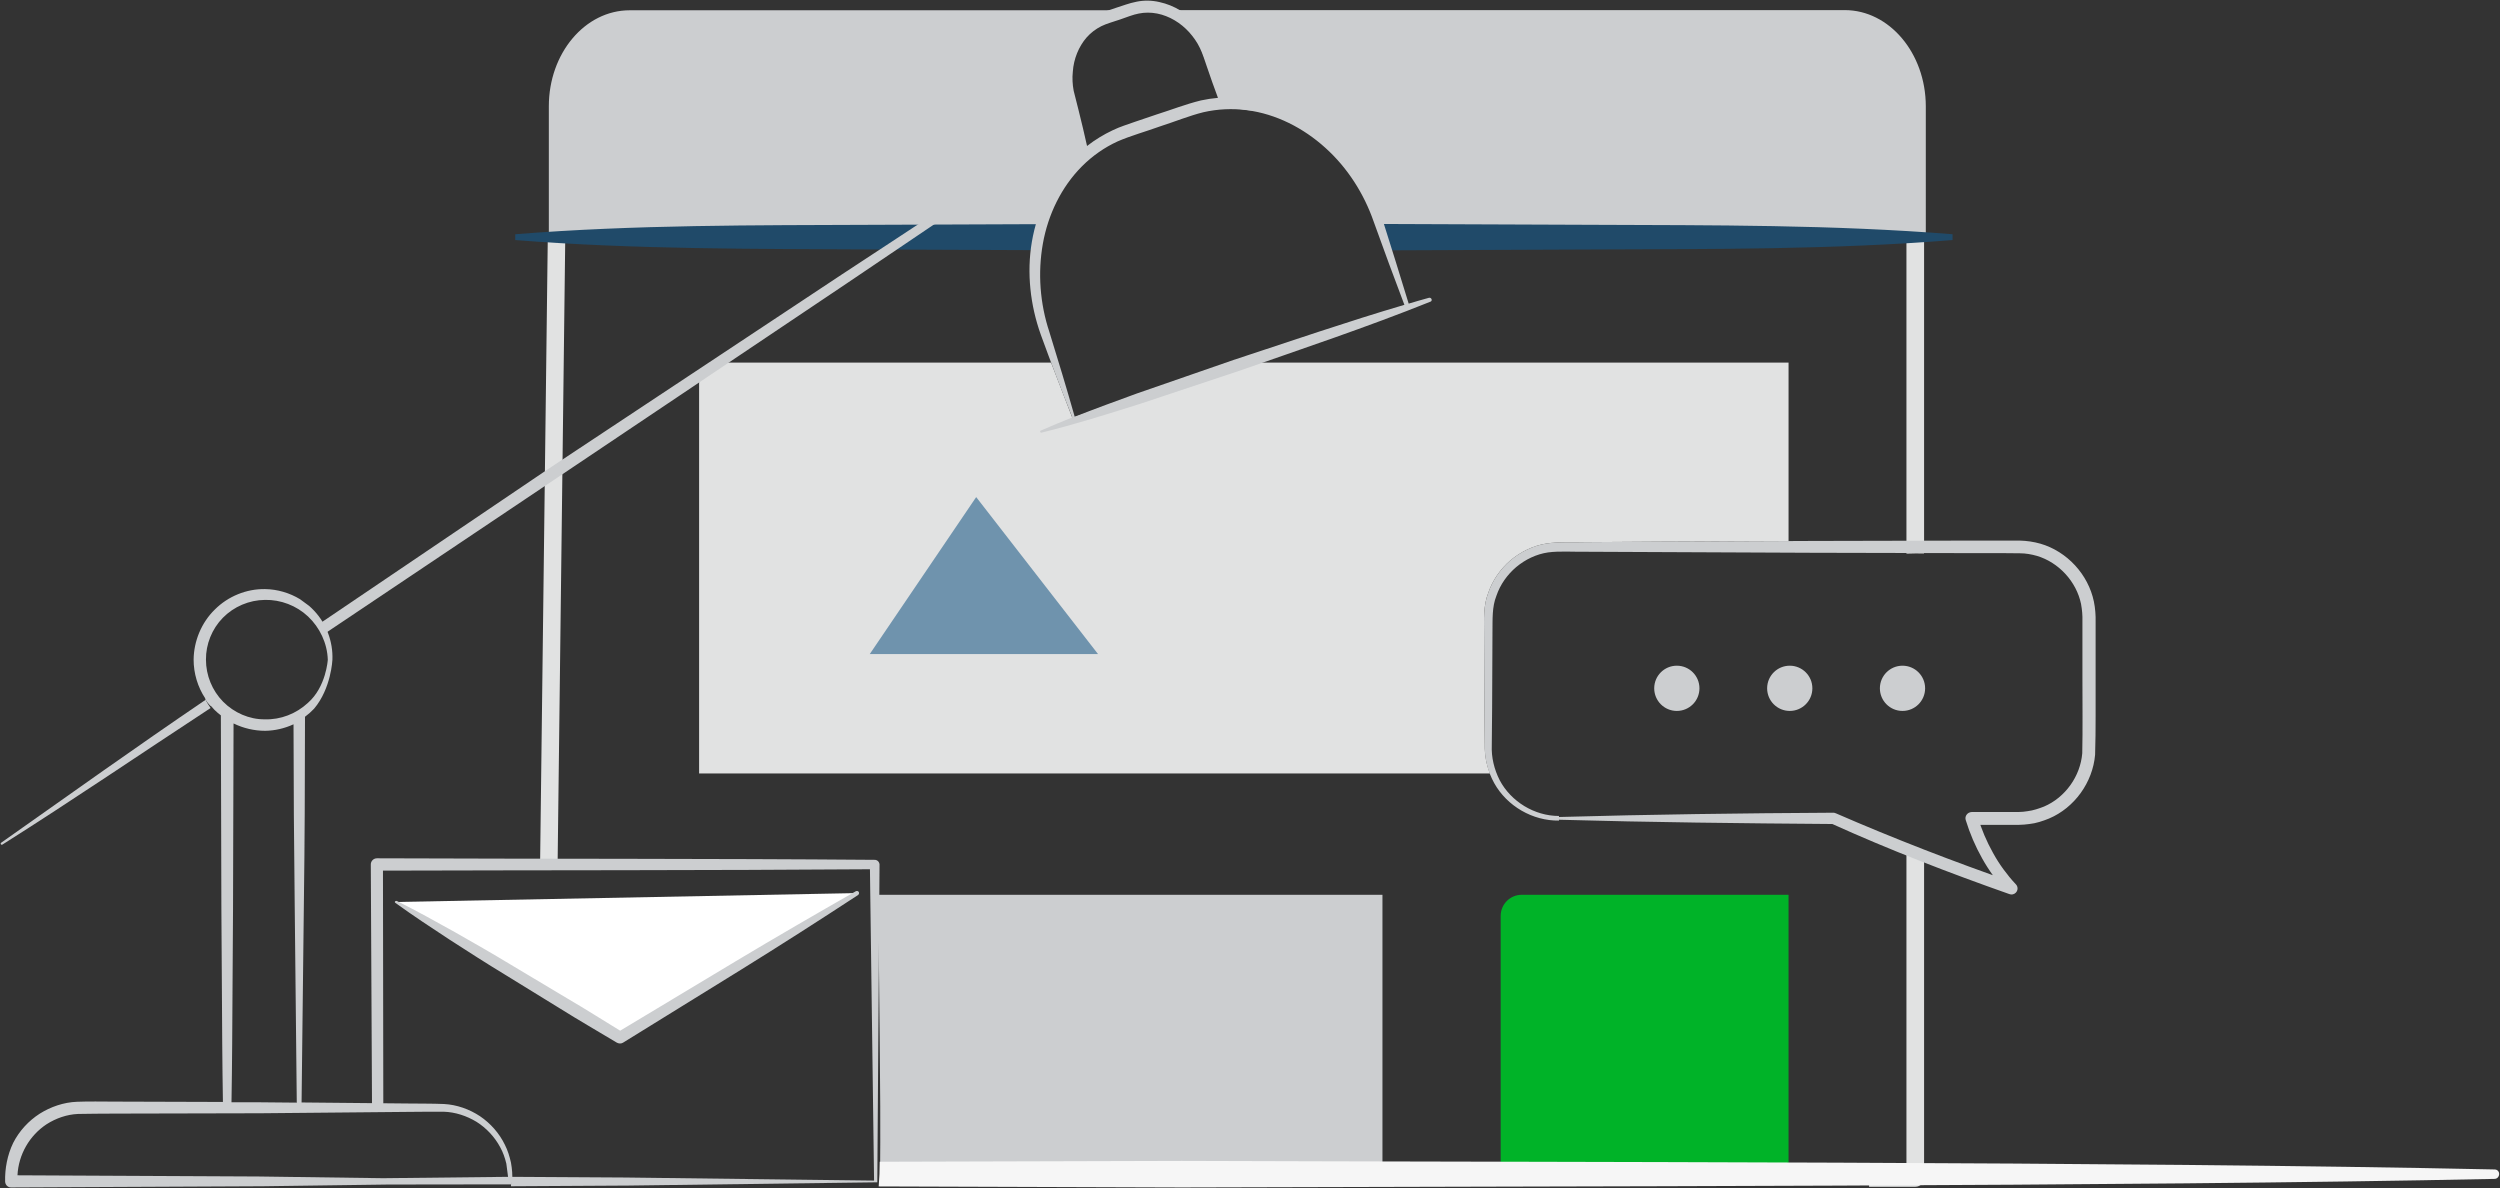 <svg id="personal-site" xmlns="http://www.w3.org/2000/svg" viewBox="0 0 1459 693.5"><rect x="0" y="0" width="1459" height="693.5" fill="#333333" stroke="none"/><style>.st0{fill:#E1E2E2}.st1{fill:#CCCED0}.st2{fill:#00b328}.st3{fill:#204A69}.st4{fill:#CCCED0}.st5{fill:#6F93AD}.st6{fill:#F6F6F6}.st7{fill:#fff}</style><path class="st0" d="M319.7 137.3L315.2 504c3.5.3 6.9 1 10.2 1.7l4.5-368.3c-3.3-.1-6.7-.1-10.2-.1zM1112.6 135.6v187.5c3.4-.1 6.9-.2 10.3-.1V135c-3.4.3-6.8.5-10.3.6zM1112.6 494.9v187.4h-21.8v10.3h27c2.8 0 5.1-2.3 5.1-5.1V499.8c-3.3-1.8-6.6-3.9-10.3-4.9z"/><path class="st1" d="M512.8 522.2c-.1 55.1 1.4 110 .8 165h293.2v-165h-294z"/><path class="st2" d="M1043.8 687.2h-168V534.5c0-6.8 5.5-12.3 12.3-12.3h155.7v165z"/><path class="st1" d="M634.4 86.4c-.5-.4-.9-1-1-1.8-1.2-13.2-8.7-24.8-10.1-38-1.1-10.8 2.6-21 10.9-28 6.8-5.8 16-10.5 25.7-12.6H367.5c-26.1 0-47.2 25.1-47.2 56v78.2H607c2.5-13.4 7.8-26.6 14.9-38.1 3.5-5.7 7.6-11.2 12.5-15.7zM1076.6 5.9H681.3c1.5.4 2.9.9 4.4 1.5 8 3.4 11.7 10 14.3 18 1.8 5.5 3.5 10.6 6.4 15.6 2.9 4.9 3.7 9.5 5.7 14.7 3.6 10 18.6 8 27 9.7 12.5 2.6 23.6 9.5 33.6 17.1 9.1 6.9 16.9 15.7 22.7 25.5 3.4 5.9 5.8 11.5 7.2 18.2.2 1.2.4 2.3.7 3.5 1.8 3.5 3.2 7.2 5.5 10.4h315.1V61.9c-.1-30.9-21.3-56-47.3-56z"/><path class="st3" d="M610.8 130.8l-100.4.4c-69.9.3-139.8-.1-209.7 5.5v3.4c69.9 5.5 139.8 5.1 209.7 5.5l96.3.4c-.1-5.4 2.8-10.2 4.1-15.2zM929.8 131.2l-124.9-.5c2.6 5.1 5.6 9.8 6.3 15.4l118.6-.5c69.9-.3 139.8.1 209.7-5.5v-3.4c-69.9-5.6-139.8-5.2-209.7-5.5z"/><path class="st4" d="M909.8 476.8c53.4-1.5 106.8-2.2 160.2-2.5.4 0 .9.1 1.2.3h.1c34 14.8 68.7 28.2 103.7 40.4l-3.6 5.9c-3.1-3.1-5.6-6.2-8-9.6-2.4-3.3-4.6-6.7-6.6-10.3-4-7.1-7.2-14.6-9.6-22.4-.6-1.9.5-3.9 2.4-4.5.3-.1.7-.2 1.1-.2h22.1c3.8 0 7.3.1 10.5-.5 3.3-.4 6.5-1.5 9.6-2.7 12.4-5.3 21.2-17.7 22.3-31.1.3-14 .1-29.2.1-43.8v-33.1c.1-3.8-.2-6.8-.8-10.2-2.7-13.1-13-24.3-25.8-28.1-3.2-.9-6.5-1.5-9.9-1.5l-10.9-.1h-22.1l-88.3-.2-88.3-.4-44.2-.2c-7.3.1-15-.5-21.6.4-6.8 1-13.2 4.1-18.5 8.5-5.3 4.5-9.4 10.3-11.6 16.8-2.6 6.5-2.2 13.5-2.3 21l-.2 44.1-.2 22.1c-.3 7.1 1.4 14.1 4.6 20.4 6.6 12.5 20.3 20.9 34.6 20.9v.6zm0 2.1c-15.3.2-30.3-8.4-37.8-21.9-3.7-6.7-5.7-14.5-5.5-22.1l-.2-22.1-.2-44.1c0-7.1-.5-15.2 2.4-22.6 2.5-7.4 7.1-14 13-19.1 6-5 13.3-8.6 21-9.8 8-1.2 15.1-.5 22.5-.8l44.1-.3 88.3-.4 88.3-.2h33.2c4 .1 8 .7 11.9 1.8 15.5 4.5 27.9 17.9 31.2 33.8.8 3.9 1.1 8.2 1 11.8V396c-.1 14.9.2 29.1-.3 44.5-1.4 16.1-12 30.9-26.9 37.2-3.7 1.5-7.6 2.8-11.5 3.2-4 .6-8 .5-11.5.5h-22.1l3.5-4.7c2.2 7.3 5.2 14.4 8.9 21 1.8 3.3 3.9 6.6 6.1 9.6s4.7 6.1 7.1 8.6l.1.1c1.4 1.4 1.4 3.6 0 5-1 1-2.4 1.3-3.7.8-35.2-12.4-70-25.8-104-41.2l1.3.3c-53.4-.4-106.8-1-160.2-2.5v.5z"/><path class="st0" d="M866.5 434.9l-.2-22.1-.2-44.1c0-7.1-.5-15.2 2.4-22.6 2.5-7.4 7.1-14 13-19.1 6-5 13.3-8.6 21-9.8 8-1.2 15.1-.5 22.5-.8l44.1-.3 74.7-.3V211.6h-324l-94 32.2-12.4-32.2H420.3c-6.8 0-12.3 5.5-12.3 12.3v227.5h461.5c-2.1-5.3-3.1-11-3-16.5z"/><circle class="st4" cx="1110.3" cy="401.7" r="13.2"/><circle class="st4" cx="1044.5" cy="401.7" r="13.2"/><circle class="st4" cx="978.6" cy="401.7" r="13.2"/><path class="st5" d="M507.6 381.7l62.1-91.6 71.1 91.6z"/><path class="st6" d="M1455.9 682.5c-217.7-4.7-548.5-4.2-766.2-5l-176.3.5c0 4.8-.2 9.6-.6 14.4l176.8.6c217.7-.8 548.5-.4 766.2-5 1.5 0 2.6-1.2 2.7-2.7.1-1.6-1.1-2.8-2.6-2.8z"/><path class="st4" d="M510.5 501.8c-96.9-.8-193.7-.5-290.5-.9-2 0-3.6 1.6-3.6 3.6l.7 139.9h6.6l-.2-136.3c94.7-.3 189.4-.1 284.2-.8l2.4 181.3v.4l-145.3-1.8-66.4-.4c0 1.8-.1 3.7-.2 5.5l68.6-.4 144.7-1.9h.5l1.3-185.5c-.1-1.5-1.3-2.7-2.8-2.7z"/><path class="st7" d="M231.2 526.4L362 605.6l138.3-84.4"/><path class="st4" d="M231.6 525.8c11.4 5.7 22.6 11.9 33.7 18.1 11.1 6.3 22.1 12.6 33 19.2l32.8 19.6c11 6.4 21.7 13.3 32.6 19.9h-3.6l69.4-41.7c23.2-13.9 46.5-27.4 70-40.8.6-.3 1.4-.1 1.7.5.3.6.1 1.3-.4 1.7-22.6 14.8-45.4 29.4-68.3 43.6l-68.9 42.6c-1.1.7-2.5.6-3.6 0-10.9-6.6-22-12.9-32.8-19.7l-32.5-20c-10.9-6.6-21.6-13.5-32.3-20.4-10.7-7-21.3-14-31.7-21.5-.3-.2-.4-.6-.1-.9.3-.2.7-.3 1-.2zM120 408.4C79.8 435.7 40.4 463.8.7 491.8c-.3.2-.4.6-.2.9s.6.4.9.2c41-25.9 80.9-53.1 121.5-79.7-1-1.5-2.1-3.1-2.9-4.8z"/><path class="st4" d="M299 686.8l-.1-2.8c-.1-1.8-.4-3.7-.7-5.5-.8-3.6-1.9-7.2-3.6-10.5-3.2-6.6-8.3-12.4-14.5-16.6-6.2-4.1-13.5-6.7-21-7.1-7.4-.3-14.3-.2-21.5-.3l-61.6-.6 1.3-112.5c.6-45.1.6-67.4.7-112.6 1.9-1.4 3.7-3 5.3-4.7 10-11.8 10.7-28.6 10.7-28.6.4-10.3-3.4-20.9-10.7-28.6-.9-1-1.9-1.9-2.9-2.8l-5.3-3.9c-6.1-3.7-13.2-5.8-20.4-5.9-10.8-.2-21.6 4.2-29.3 11.9-7.8 7.6-12.3 18.4-12.4 29.3 0 8 2.4 16 6.8 22.6-.5.5 3.1 4.8 3.4 4.5.7.8 1.3 1.5 2 2.2 1.2 1.2 2.4 2.2 3.7 3.2l.3 112.3.5 79.8c.1 11.2.2 22.4.4 33.5l-63.6-.2c-7.2 0-14.1-.2-21.6.1-7.7.3-15.3 2.9-21.8 7-6.5 4.2-11.9 10.1-15.4 17-3.4 7-4.9 15.1-4.7 22.5v.1c.1 1.9 1.6 3.5 3.6 3.4l146.8-.7 72.9-1 72-.1.5-1.4c.2-.9.3-2.4.2-3zM130.2 409.5c-6.4-6.5-10-15.4-10-24.5-.1-9 3.5-18 9.9-24.5s15.3-10.3 24.5-10.4c9.2-.2 18.4 3.3 25.2 9.7 6.8 6.4 11.2 15.6 11.5 25.2 0 0-.9 15.8-11.6 25.2-6.9 6.4-16 9.9-25.2 9.6-8.9.1-17.9-3.8-24.3-10.3zm43 234l-21-.2h-17.1c.2-11.2.3-22.4.4-33.5l.5-79.8.3-107.8c5.7 2.8 12.1 4.3 18.5 4.3 5.7-.1 11.3-1.4 16.5-3.8.1 43.1.2 63.1.7 106.3l1.2 114.5zm50.5 44.1l-72.7-1-140.8-.7c.6-12.1 7-23.2 17-29.8 5.5-3.5 11.8-5.7 18.3-6 6.7-.2 14.1-.1 21.2-.2l85.5-.2 85.5-.8c7.1 0 14.4-.2 21.2-.1 6.8.2 13.4 2.4 19.2 5.9 5.7 3.6 10.6 8.8 13.8 14.8 1.7 3 2.8 6.3 3.6 9.6l1 7.7-72.8.8z"/><path class="st4" d="M835.5 174.7c-.2-.7-.9-1.1-1.6-.9-3.9 1.1-7.9 2.2-11.8 3.4-5-16.5-10.2-33-15.4-49.5-5.6-17.4-15.5-33.5-28.9-46.1-13.5-12.5-30.7-21.4-49.2-24-4.9-.7-9.8-.9-14.8-.7-1.6-6.4-3.2-12.9-4.9-19.3-1.1-3.9-1.9-7.8-3.6-11.9-1.7-4-4-7.6-6.7-11-5.4-6.8-13.3-11.6-22-13.5-4.3-1-8.9-1.1-13.3-.2-4.6.9-8.2 2.4-12.1 3.6-3.8 1.3-7.5 2.4-11.8 4.5-4 2-7.6 4.9-10.4 8.3-5.7 6.8-9 15.5-9.2 24.1-.1 4.3.4 8.7 1.5 12.8 1.2 4.2 2.6 7.9 4 11.7.6 1.7 1.2 3.4 1.8 5-45.5 29.6-90.6 59.6-136 89.3L319.8 273.8 186 364.3c1.3 1.6 2.2 3.7 2.9 5.9l134.8-90.4 170.6-114.5c44.7-30.3 89.5-60.3 134-90.7 1.5 4 3 7.9 4.6 11.8-2.2 1.8-4.3 3.7-6.3 5.7-13.1 13.3-21.3 30.9-24.4 49-3.1 18.2-.9 37.1 5.2 54.2 5.9 16.2 12 32.3 18.4 48.3-6.2 2.5-12.3 5-18.4 7.7-.3.1-.4.4-.4.7.1.3.4.6.8.5 19.5-4.8 38.5-10.8 57.5-16.8l56.8-18.9c37.7-13.2 75.5-25.8 112.6-40.7.6-.1 1-.8.8-1.4zm-206-110.2L626.6 53c-.7-3.7-.9-7.5-.5-11.2.5-7.4 3.4-14.6 8.1-20 2.4-2.7 5.3-4.9 8.5-6.5 3-1.5 7.1-2.6 10.9-3.9 3.8-1.3 7.7-2.9 11-3.5 3.5-.7 7.1-.7 10.7 0 7.1 1.4 13.7 5.4 18.7 10.9 2.5 2.8 4.7 5.9 6.3 9.3 1.6 3.3 2.8 7.2 4.1 11 2 6 4.2 12 6.4 18-3.3.3-6.7.8-9.9 1.5-9.3 2.3-17.3 5.5-25.9 8.2l-12.7 4.3c-4.1 1.5-8.6 2.8-12.9 4.9-5.3 2.5-10.4 5.6-15 9.2-1.5-6.9-3.2-13.8-4.9-20.7zm90.3 145.6l-56.5 19.6c-12.1 4.4-24.1 8.8-36.1 13.5-4.7-16.6-9.7-33-14.8-49.5-5.5-16.6-6.8-34.4-3.8-51.4s10.8-33.2 22.9-45.3c6-6 13.1-11 20.8-14.5 7.6-3.3 16.6-5.8 24.9-8.8 8.4-2.7 17-6.2 25.1-8.2 8.3-1.9 16.9-2.3 25.4-1.2 17 2.2 33 10.4 45.8 22 12.9 11.6 22.5 26.7 28.2 43.1 5.8 16.2 11.8 32.4 17.9 48.5-33.6 9.9-66.6 21.3-99.8 32.2z"/></svg>